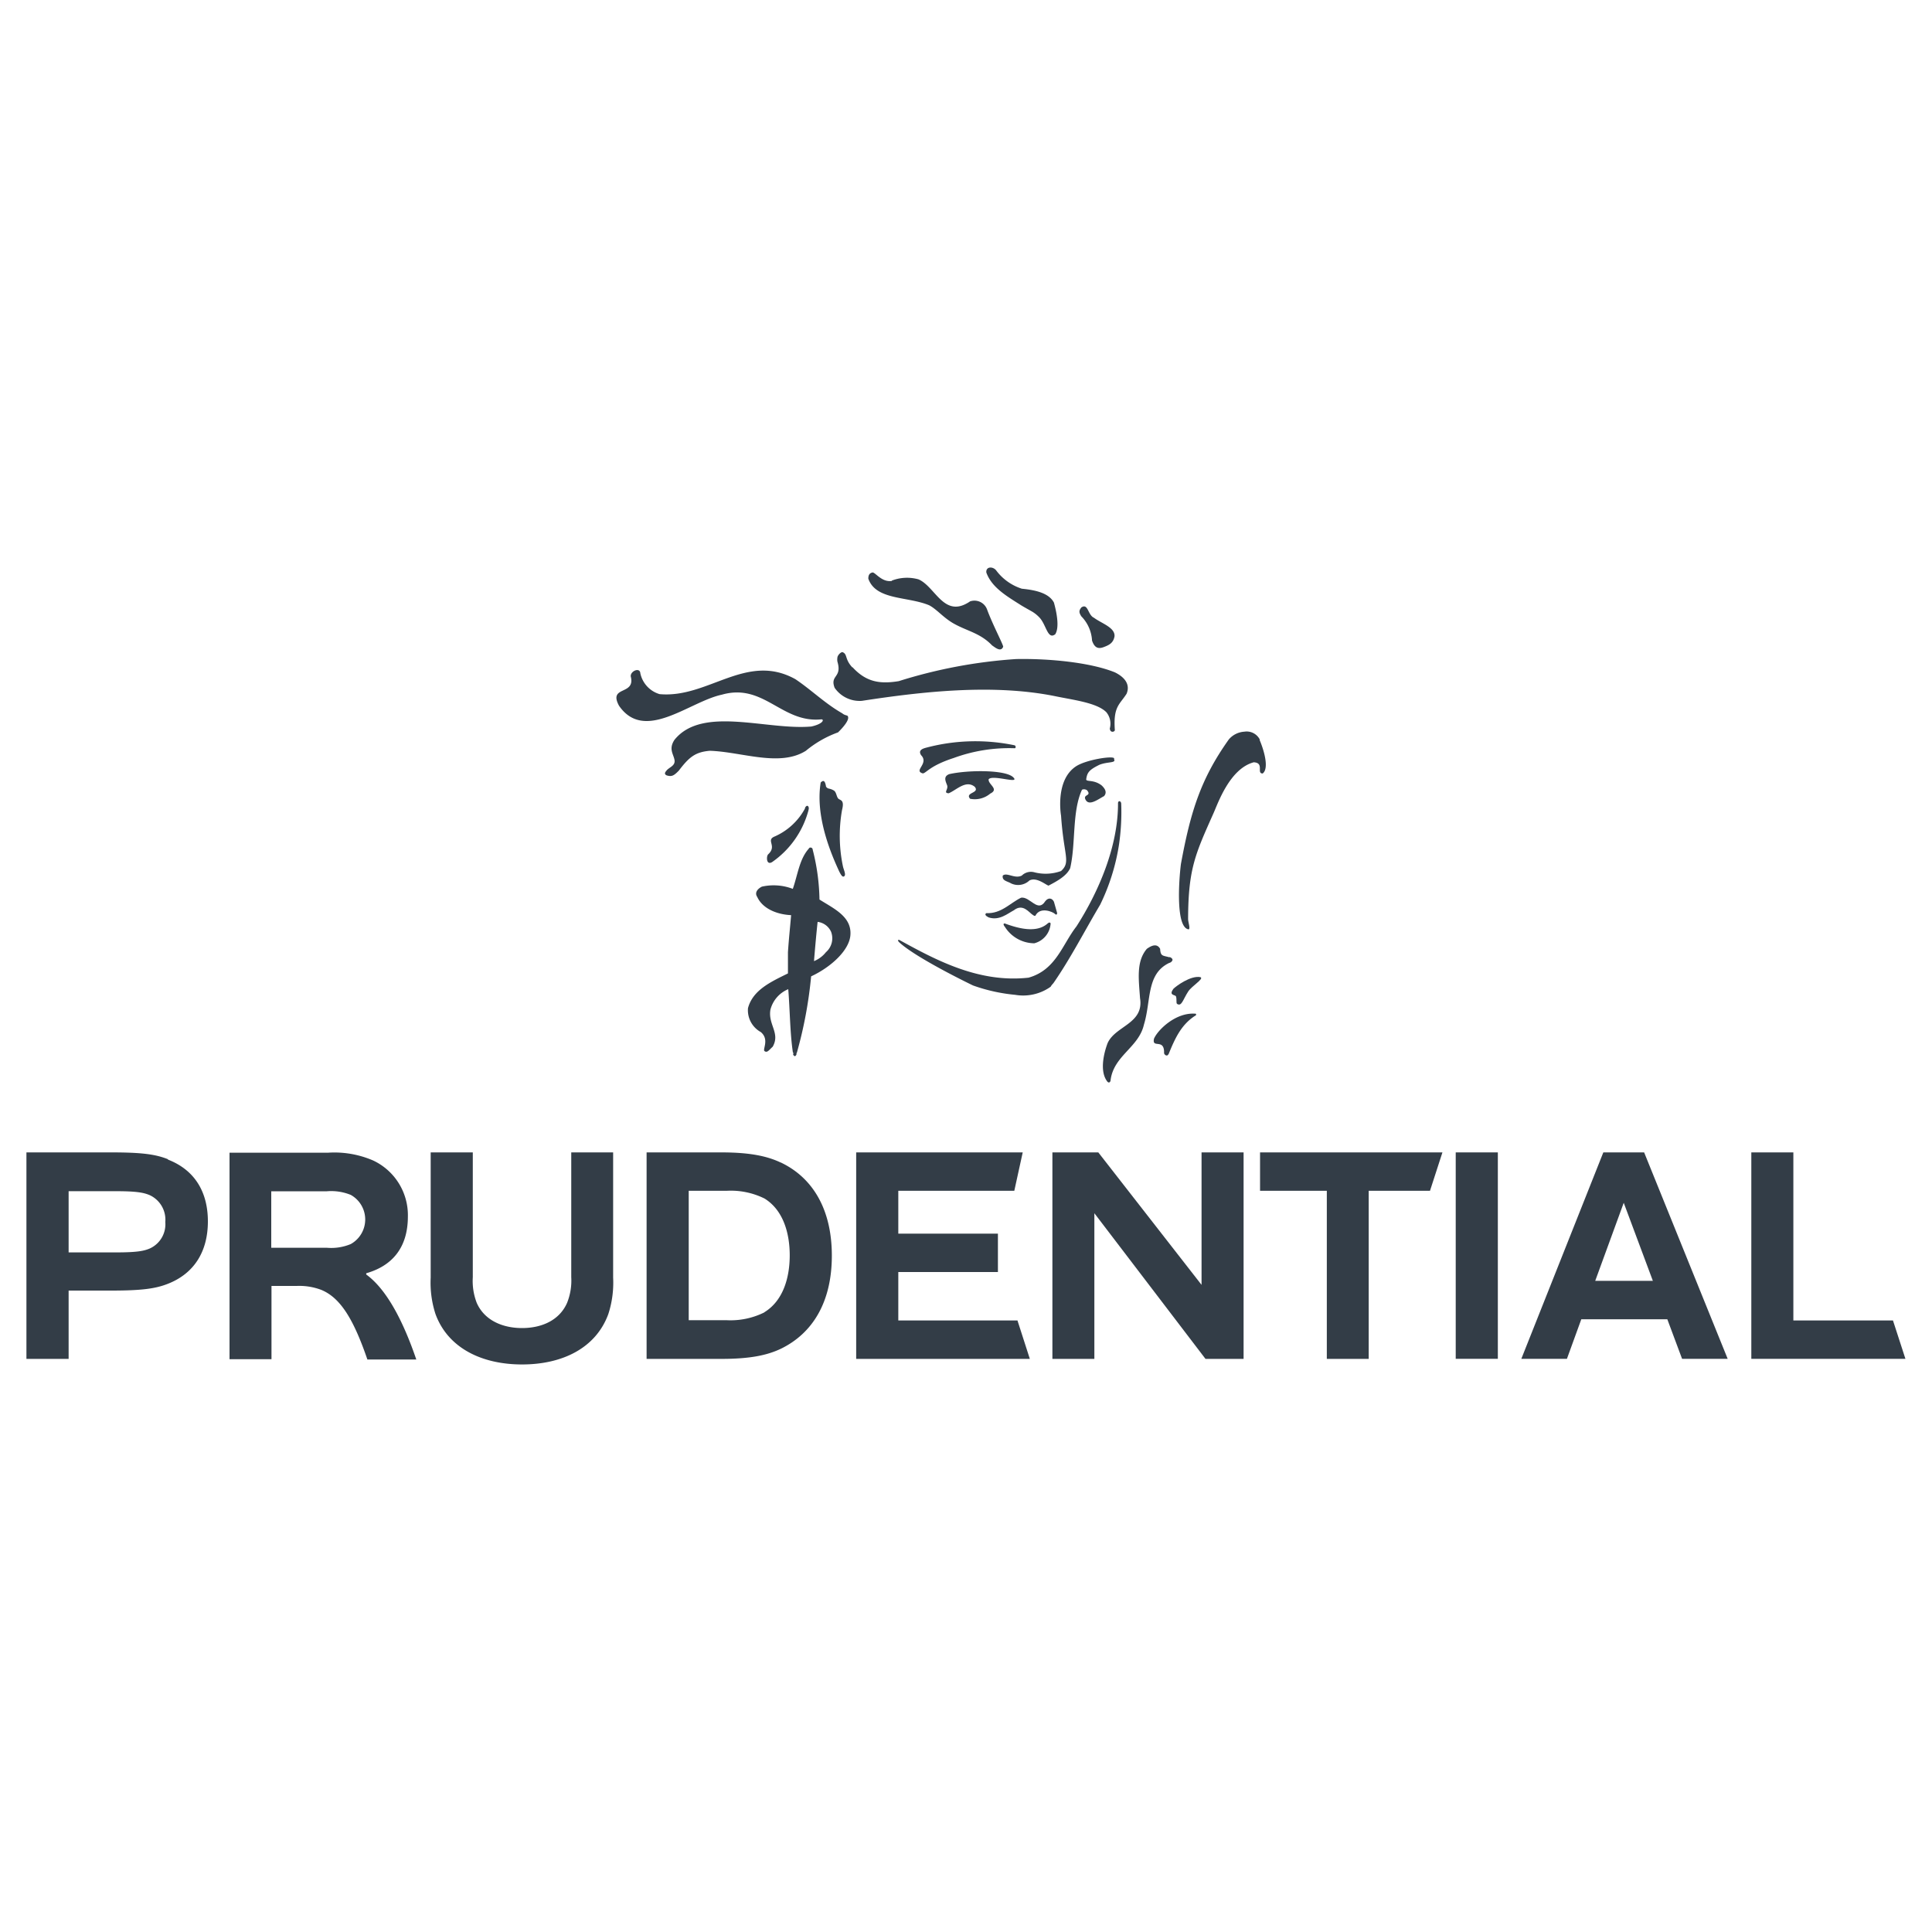 <svg xmlns="http://www.w3.org/2000/svg" viewBox="0 0 250 250"><defs><style>.cls-1{fill:#333d47;}</style></defs><title>clients</title><g id="RB"><path class="cls-1" d="M110.3,86.32c1.82,2,3.65,2.2,6,1.82a64.65,64.65,0,0,1,15.2-2.86c4.24-.08,9.58.43,12.76,1.72,1.35.66,2,1.62,1.52,2.77-.9,1.42-1.74,1.64-1.52,4.7,0,.24-.61.42-.65-.21a2.35,2.35,0,0,0-.45-2.1c-1.24-1.25-4.35-1.59-6.75-2.1-8-1.58-17-.58-24.89.63A3.93,3.93,0,0,1,108,89c-.64-1.68,1-1.26.36-3.39a1.62,1.62,0,0,1,0-.52c0-.22.34-.67.64-.71.71.26.26.89,1.31,2"/><path class="cls-1" d="M109,92.31c.34.3.7.22.72.4.22.45-.64,1.44-1.28,2.06a13.93,13.93,0,0,0-4.16,2.38c-3.39,2.14-8.32.13-12.44,0-1.84.17-2.64.77-4,2.57-.64.65-.9.81-1.56.62-.45-.2-.13-.5,0-.67.38-.42,1.13-.59,1-1.34s-.79-1.41,0-2.6c3.6-4.45,11.92-1.21,17.71-1.72,1.65-.37,1.69-1,1.22-.92-5.08.46-7.39-4.74-12.8-3.2-4.2.89-10,6.24-13.31,1.43-1.42-2.63,2.16-1.3,1.52-3.79-.07-.7,1.2-1.23,1.24-.4a3.59,3.59,0,0,0,2.49,2.69c6.28.58,11.24-5.46,17.58-1.93,2.08,1.4,3.78,3.1,6,4.38"/><path class="cls-1" d="M102.62,136.17c.07.29.33.54.5,0"/><path class="cls-1" d="M134.47,79.87a4.41,4.41,0,0,0-.88-.71c-.52-.3-1.12-.62-1.59-.92-1.8-1.14-3.69-2.26-4.37-4.16-.07-.77.81-.82,1.26-.29a6.66,6.66,0,0,0,3.34,2.39c1.74.17,3.5.55,4.15,1.8.34,1.23.74,3.18.17,4.09-1,.78-1.16-1.28-2.08-2.2"/><path class="cls-1" d="M115.4,75.13a5.47,5.47,0,0,1,3.46-.16c2.12.92,3.21,4.81,6.26,3.1a3.34,3.34,0,0,0,.4-.25,1.74,1.74,0,0,1,2.19,1c.73,2,2.12,4.6,2.1,4.87-.3.75-1.05.08-1.43-.17-1.55-1.62-3.22-1.84-5-2.85-1.33-.76-2.17-1.84-3.15-2.35-2.81-1.17-6.88-.63-7.87-3.44,0-.5.17-.71.52-.8s1.21,1.32,2.54,1.09"/><path class="cls-1" d="M141.52,79.91c1,.76,2.77,1.27,2.7,2.42-.15.89-.73,1.15-1.39,1.4s-1.18.17-1.52-.84a4.87,4.87,0,0,0-1.38-3.13c-.32-.5-.34-.73,0-1.16.86-.57.82.9,1.57,1.31"/><path class="cls-1" d="M163,95.77c.48,1.11,1.29,3.63.39,4.32-.84,0,.26-1.38-1.16-1.45-3.11.84-4.63,5.32-5.19,6.56-2.33,5.25-3.28,7.15-3.3,13.72,0,.4.32,1.26.07,1.34-1.66-.21-1.29-6.13-1-8.45,1.24-6.75,2.55-11,6.2-16.13a2.86,2.86,0,0,1,2-1,1.91,1.91,0,0,1,2,1"/><path class="cls-1" d="M131.27,96.44a.2.2,0,0,1,.15.23c0,.19-.15.15-.15.15a20.85,20.85,0,0,0-7.85,1.26c-3.09,1-3.52,1.92-4,2-1.28-.35.84-1.26-.23-2.36-.45-.69.3-.88.77-1a24.82,24.82,0,0,1,11.28-.29"/><path class="cls-1" d="M144.16,98.24c.28.53-.78.29-1.89.72-1.33.65-1.59,1-1.71,1.85-.07.42.94,0,2,.83.3.29.79.83.3,1.38-.73.38-1.89,1.3-2.36.51s.82-.46.17-1.26a.65.65,0,0,0-.66-.08c-1.31,2.85-.78,6.92-1.53,10.15-.45,1-1.67,1.67-2.8,2.26-.37-.1-1.53-1.14-2.47-.67a2.12,2.12,0,0,1-2.4.37c-.47-.28-1.18-.33-1.05-1,.53-.46,1.54.46,2.46,0a1.68,1.68,0,0,1,1.65-.42,5.84,5.84,0,0,0,3.43-.17c1.29-1.18.35-1.94,0-7.17-.06-.33-.72-4.71,2-6.42,1.35-.83,4.67-1.34,4.87-1"/><path class="cls-1" d="M131.08,100.55c1.07,1-2.64-.37-3.15.29-.09.67,1.41,1.26.21,1.85a3.1,3.1,0,0,1-2.61.67c-.71-.84,1.3-.71.6-1.55-1.14-.93-2.36.42-3.37.84-.75-.05,0-.5-.21-1.05s-.5-1.13.29-1.43c2.39-.54,7.17-.58,8.24.38"/><path class="cls-1" d="M106.93,101.83c.22.32.39.11,1,.48.3.23.3.72.52,1s.87.1.51,1.5a19.14,19.14,0,0,0,.13,7.36c.11.43.39,1,.17,1.2s-.41-.1-.68-.63c-.8-1.76-3.15-6.88-2.38-11.49.28-.25.55-.41.7.61"/><path class="cls-1" d="M145.08,103.9a29,29,0,0,1-.3,5.51,27.21,27.21,0,0,1-2.42,7.66c-2,3.36-3.86,7-6.05,10.15-.54.59-.13.3-.54.59a6.13,6.13,0,0,1-4.41.92,22.35,22.35,0,0,1-5.45-1.21s-7.18-3.44-9.5-5.54c0,0-.28-.25-.19-.33s.19,0,.19,0c4.78,2.63,10.3,5.57,16.68,4.86,3.56-1,4.36-4.28,6.2-6.63,2.9-4.53,5.4-10.38,5.38-15.94,0-.34.34-.36.41,0"/><path class="cls-1" d="M135.26,116.61c.41-.52.9-.39,1.12.08l.4,1.41c.05.15-.06.38-.28.15s-1.91-1-2.53.26c-.15,0-.15,0-.28-.09-.51-.29-1.3-1.58-2.5-.63-.8.42-1.89,1.38-3.26.92-.37-.18-.56-.39-.3-.55,1.93.09,3.06-1.3,4.5-2,1.16-.18,2.16,2,3.13.45"/><path class="cls-1" d="M135.77,119.36a.36.36,0,0,1,.18.11,2.82,2.82,0,0,1-2.11,2.59,4.53,4.53,0,0,1-3.81-2.13.78.78,0,0,1-.17-.31c0-.15.17-.12.17-.12,1.63.6,4.07,1.31,5.53,0,0,0,.15-.12.21-.11"/><path class="cls-1" d="M151.34,123.83s.49.18.36.46a.59.59,0,0,1-.4.31c-3,1.43-2.32,4.88-3.28,8-.67,2.94-3.91,4-4.31,7.17,0,.2-.22.54-.52.05-.88-1.31-.36-3.53.13-4.83,1-2.26,4.74-2.51,4.2-5.83-.17-2.47-.51-4.74.88-6.38.52-.37,1.29-.79,1.72,0,.06,1,.34.84,1.22,1.1"/><path class="cls-1" d="M155.37,126.47c.39.21-1.14,1.11-1.61,1.82-.7,1.07-.85,2-1.45,1.61-.15-.12,0-.6-.15-1-.18-.19-.93-.11-.33-.94.28-.3,2.26-1.8,3.54-1.51"/><path class="cls-1" d="M154.77,131.25c.06.13-.17.22-.17.22-1.8,1.18-2.59,3-3.35,4.85,0,0-.1.24-.25.26-.3,0-.37-.3-.37-.3.07-2-1.61-.53-1.3-1.88.49-1.14,2.8-3.4,5.29-3.23a.11.11,0,0,1,.15.08"/><path class="cls-1" d="M104.64,104.73c.09-.35-.19-.72-.47-.2l0,.08a8.22,8.22,0,0,1-3.88,3.61c-1.29.5.34,1.21-.9,2.34-.24.26-.24,1.44.51,1a11.86,11.86,0,0,0,4.7-6.65"/><path class="cls-1" d="M103.12,136.2a55.42,55.42,0,0,0,1.84-9.86c2.6-1.21,4.93-3.38,5.08-5.32.2-2.41-2.14-3.44-4-4.62a27.5,27.5,0,0,0-.87-6.42s0-.25-.22-.3-.28.12-.28.12c-1.22,1.35-1.43,3.34-2.08,5.22a6.93,6.93,0,0,0-4-.29c-.51.25-1,.75-.6,1.34.67,1.47,2.47,2.26,4.38,2.35-.17,2-.28,2.88-.41,4.8,0,0,0,1.45,0,2.74-2.23,1.1-4.54,2.15-5.17,4.49a3.22,3.22,0,0,0,1.66,3.1c1.09.92.27,2.13.45,2.44.36.29.55-.05,1.09-.55,1-1.76-.62-2.85-.3-4.78A3.93,3.93,0,0,1,102,128c.22,2.71.22,5.63.6,8.19m4.94-15.62a2.38,2.38,0,0,1-.67,2.65,3.78,3.78,0,0,1-1.54,1.15c.13-1.59.3-3.53.47-5.08a2.2,2.2,0,0,1,1.74,1.28"/><path class="cls-1" d="M102.6,136.35c.07.28.32.54.5,0"/><path class="cls-1" d="M212.75,149.12h-5.28l-10.61,26.71h5.9l1.86-5.12h11.13l1.91,5.12h5.9m-17.14-10.09,3.69-10.1,3.77,10.1Z"/><path class="cls-1" d="M101,150.42c-1.76-.83-4-1.3-7.66-1.3H83.67v26.72h9.69c3.71,0,5.9-.47,7.66-1.3,4.14-2,6.62-6.06,6.62-12.06s-2.48-10.1-6.62-12.06m-2.13,19.41a9.81,9.81,0,0,1-4.93,1H89.12V154.09H94a9.81,9.81,0,0,1,4.93,1c2.43,1.5,3.26,4.5,3.26,7.35s-.83,5.85-3.26,7.35"/><polyline class="cls-1" points="132.34 149.12 110.79 149.12 110.79 175.84 133.26 175.84 131.66 170.87 116.24 170.87 116.24 164.6 129.13 164.6 129.13 159.63 116.24 159.63 116.24 154.09 131.25 154.09"/><rect class="cls-1" x="188.37" y="149.12" width="5.45" height="26.71"/><polyline class="cls-1" points="244.95 170.87 232.06 170.87 232.06 149.12 226.62 149.12 226.62 175.83 246.56 175.83"/><polyline class="cls-1" points="160.92 149.12 155.48 149.12 155.48 166.26 142.12 149.12 136.18 149.12 136.18 175.84 141.61 175.84 141.61 156.99 155.99 175.84 160.92 175.84"/><path class="cls-1" d="M21.73,150c-1.57-.62-3.28-.88-7.31-.88h-11v26.72H8.88V167h5.54c4,0,5.74-.26,7.31-.88,3.41-1.34,5.17-4.19,5.17-8.07s-1.76-6.68-5.17-8m-2.34,11.5c-.73.31-1.57.51-4.39.51H8.88v-7.92H15c2.82,0,3.66.21,4.39.52a3.5,3.5,0,0,1,2,3.47,3.44,3.44,0,0,1-2,3.42"/><path class="cls-1" d="M47.39,164.86v-.1c3.26-.93,5.39-3.21,5.39-7.35a7.82,7.82,0,0,0-4.51-7.25,12.66,12.66,0,0,0-5.83-1H29.7v26.72h5.43v-9.48h3.26a8,8,0,0,1,3.21.52c2.38,1,4.1,3.62,5.94,9h6.33c-1.61-4.71-3.73-9-6.48-11m-2-3.94a6.54,6.54,0,0,1-3.09.48h-7.2v-7.31h7.2a6.71,6.71,0,0,1,3.09.47,3.64,3.64,0,0,1,0,6.36"/><polyline class="cls-1" points="186.65 149.12 163.05 149.12 163.05 154.09 171.69 154.09 171.69 175.84 177.11 175.84 177.11 154.09 185.04 154.09"/><path class="cls-1" d="M67.55,176.56c5.23,0,9.56-2.12,11.17-6.53a13.16,13.16,0,0,0,.62-4.7V149.12H73.92v16.15a7.73,7.73,0,0,1-.54,3.32c-1,2.28-3.31,3.26-5.83,3.26s-4.87-1-5.86-3.26a7.84,7.84,0,0,1-.51-3.32V149.12H55.73v16.21a13.16,13.16,0,0,0,.62,4.7c1.61,4.41,6,6.53,11.2,6.53"/></g></svg>
